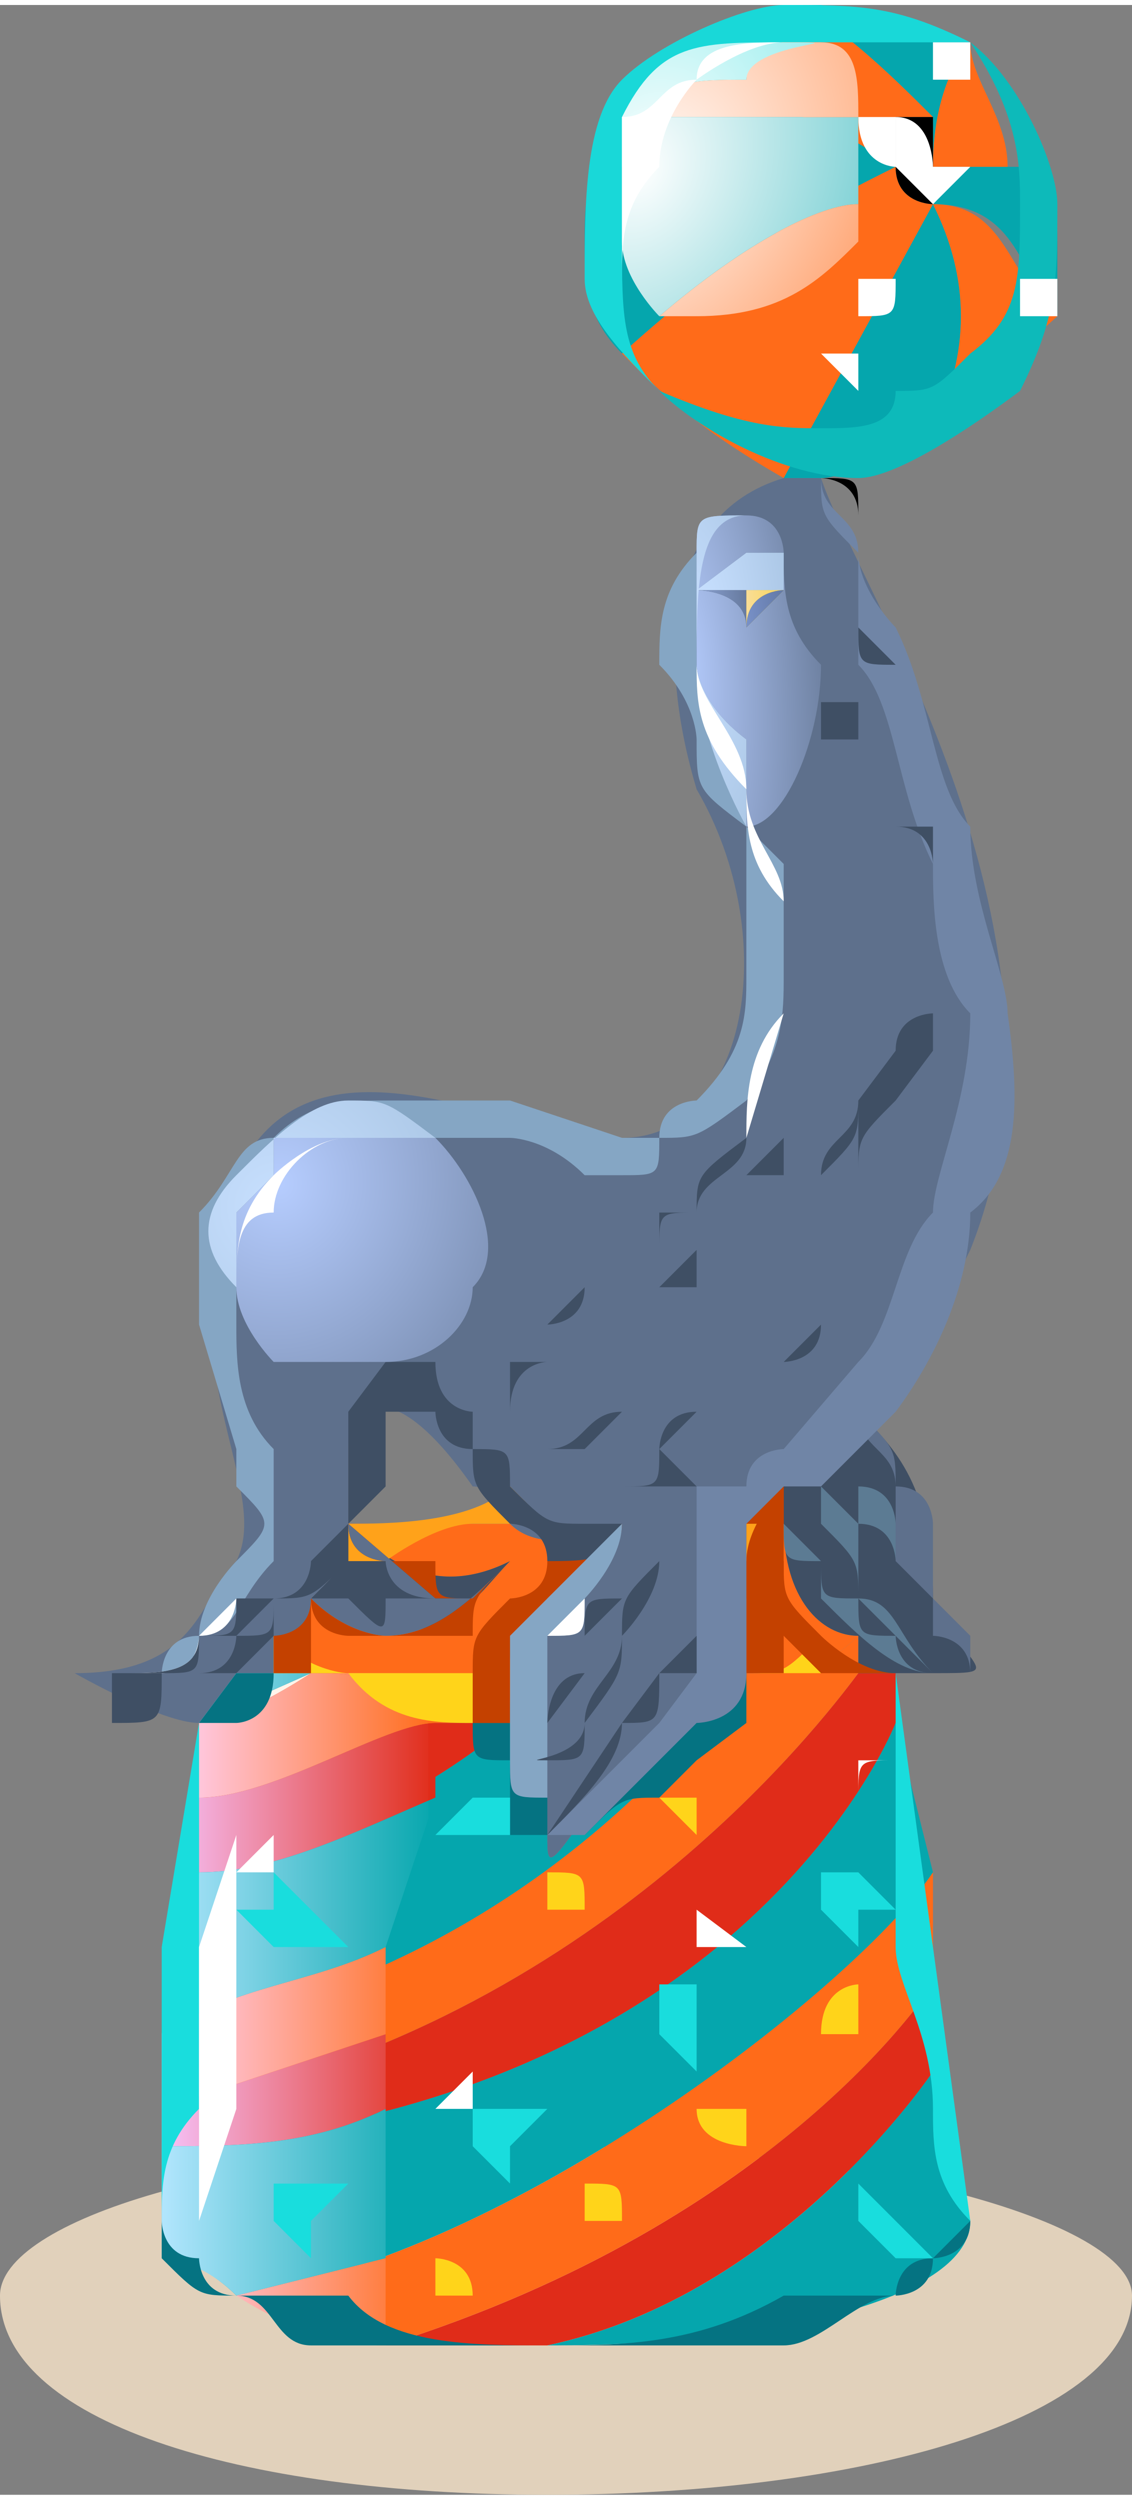 <svg xmlns="http://www.w3.org/2000/svg" width="121" height="267" viewBox="0 0 91 200"><rect x="0" y="0" width="91" height="200" fill="#808080" stroke="none"/><defs><linearGradient id="a" gradientUnits="userSpaceOnUse" x1="4" y1="51" x2="11" y2="51" gradientTransform="matrix(3.13 0 0 3.125 0 0)"><stop offset="0" stop-color="#fffaff"/><stop offset="1" stop-color="#ffedd2"/><stop offset="1" stop-color="#ffedd1"/></linearGradient><linearGradient id="b" gradientUnits="userSpaceOnUse" x1="4" y1="51" x2="11" y2="51" gradientTransform="matrix(3.13 0 0 3.125 0 0)"><stop offset="0" stop-color="#f6c6ff"/><stop offset="1" stop-color="#e1301e"/><stop offset="1" stop-color="#e02c19"/></linearGradient><linearGradient id="c" gradientUnits="userSpaceOnUse" x1="4" y1="51" x2="11" y2="51" gradientTransform="matrix(3.13 0 0 3.125 0 0)"><stop offset="0" stop-color="#f6c6ff"/><stop offset="1" stop-color="#e1301e"/><stop offset="1" stop-color="#e02c19"/></linearGradient><linearGradient id="d" gradientUnits="userSpaceOnUse" x1="4" y1="51" x2="11" y2="51" gradientTransform="matrix(3.13 0 0 3.125 0 0)"><stop offset="0" stop-color="#b6e7ff"/><stop offset="1" stop-color="#0aa8af"/><stop offset="1" stop-color="#05a6ad"/></linearGradient><linearGradient id="e" gradientUnits="userSpaceOnUse" x1="4" y1="51" x2="11" y2="51" gradientTransform="matrix(3.13 0 0 3.125 0 0)"><stop offset="0" stop-color="#b6e7ff"/><stop offset="1" stop-color="#0aa8af"/><stop offset="1" stop-color="#05a6ad"/></linearGradient><linearGradient id="f" gradientUnits="userSpaceOnUse" x1="4" y1="51" x2="11" y2="51" gradientTransform="matrix(3.13 0 0 3.125 0 0)"><stop offset="0" stop-color="#b6e7ff"/><stop offset="1" stop-color="#0aa8af"/><stop offset="1" stop-color="#05a6ad"/></linearGradient><linearGradient id="g" gradientUnits="userSpaceOnUse" x1="4" y1="51" x2="11" y2="51" gradientTransform="matrix(3.13 0 0 3.125 0 0)"><stop offset="0" stop-color="#ffd7ff"/><stop offset="1" stop-color="#ff6e1e"/><stop offset="1" stop-color="#ff6b19"/></linearGradient><linearGradient id="h" gradientUnits="userSpaceOnUse" x1="4" y1="51" x2="11" y2="51" gradientTransform="matrix(3.13 0 0 3.125 0 0)"><stop offset="0" stop-color="#ffd7ff"/><stop offset="1" stop-color="#ff6e1e"/><stop offset="1" stop-color="#ff6b19"/></linearGradient><linearGradient id="i" gradientUnits="userSpaceOnUse" x1="4" y1="51" x2="11" y2="51" gradientTransform="matrix(3.13 0 0 3.125 0 0)"><stop offset="0" stop-color="#ffd7ff"/><stop offset="1" stop-color="#ff6e1e"/><stop offset="1" stop-color="#ff6b19"/></linearGradient><linearGradient id="j" gradientUnits="userSpaceOnUse" x1="4" y1="51" x2="11" y2="51" gradientTransform="matrix(3.13 0 0 3.125 0 0)"><stop offset="0" stop-color="#ffd7ff"/><stop offset="1" stop-color="#ff6e1e"/><stop offset="1" stop-color="#ff6b19"/></linearGradient><linearGradient id="k" gradientUnits="userSpaceOnUse" x1="4" y1="51" x2="11" y2="51" gradientTransform="matrix(3.13 0 0 3.125 0 0)"><stop offset="0" stop-color="#d0d8ff"/><stop offset="1" stop-color="#61738e"/><stop offset="1" stop-color="#5e708c"/></linearGradient><radialGradient id="l" gradientUnits="userSpaceOnUse" cx="17" cy="3" fx="17" fy="3" r="7" gradientTransform="matrix(4.508 2.318 2.941 -5.718 -34 -9)"><stop offset="0" stop-color="#fff"/><stop offset="1" stop-color="#05a6ad"/></radialGradient><radialGradient id="m" gradientUnits="userSpaceOnUse" cx="17" cy="3" fx="17" fy="3" r="5" gradientTransform="matrix(5.701 2.927 3.719 -7.222 -56 -16)"><stop offset="0" stop-color="#fff"/><stop offset="1" stop-color="#ff6b19"/></radialGradient><radialGradient id="n" gradientUnits="userSpaceOnUse" cx="17" cy="3" fx="17" fy="3" r="6" gradientTransform="matrix(5.374 2.759 3.506 -6.807 -50 -12)"><stop offset="0" stop-color="#fff"/><stop offset="1" stop-color="#ff6b19"/></radialGradient><radialGradient id="o" gradientUnits="userSpaceOnUse" cx="17" cy="3" fx="17" fy="3" r="6" gradientTransform="matrix(4.907 2.591 3.201 -6.393 -41 -12)"><stop offset="0" stop-color="#fff"/><stop offset="1" stop-color="#19d8d8"/></radialGradient><radialGradient id="p" gradientUnits="userSpaceOnUse" cx="17" cy="3" fx="17" fy="3" r="6" gradientTransform="matrix(4.906 2.518 3.2 -6.213 -41 -12)"><stop offset="0" stop-color="#fff"/><stop offset="1" stop-color="#fff"/></radialGradient><radialGradient id="q" gradientUnits="userSpaceOnUse" cx="7" cy="31" fx="7" fy="31" r="5" gradientTransform="matrix(5.381 2.949 2.831 -5.87 -103 256)"><stop offset="0" stop-color="#b6cdff"/><stop offset="1" stop-color="#5e708c"/></radialGradient><radialGradient id="r" gradientUnits="userSpaceOnUse" cx="7" cy="31" fx="7" fy="31" r="6" gradientTransform="matrix(5.244 2.752 2.759 -5.477 -100 247)"><stop offset="0" stop-color="#c8e0ff"/><stop offset="1" stop-color="#85a6c4"/></radialGradient><radialGradient id="s" gradientUnits="userSpaceOnUse" cx="18" cy="17" fx="18" fy="17" r="1" gradientTransform="matrix(15.752 -1.4 -4.014 -45.006 -163 838)"><stop offset="0" stop-color="#a8c2ff"/><stop offset="1" stop-color="#3f4f64"/></radialGradient><radialGradient id="t" gradientUnits="userSpaceOnUse" cx="18" cy="17" fx="18" fy="17" r="1" gradientTransform="matrix(11.194 -1 -2.852 -32.148 -100 613)"><stop offset="0" stop-color="#a8c2ff"/><stop offset="1" stop-color="#3f4f64"/></radialGradient><radialGradient id="u" gradientUnits="userSpaceOnUse" cx="18" cy="17" fx="18" fy="17" r="8" gradientTransform="matrix(1.739 -.166 -.443 -5.342 31 147)"><stop offset="0" stop-color="#b6cdff"/><stop offset="1" stop-color="#5e708c"/></radialGradient><radialGradient id="v" gradientUnits="userSpaceOnUse" cx="18" cy="17" fx="18" fy="17" r="9" gradientTransform="matrix(1.532 -.147 -.39 -4.739 35 134)"><stop offset="0" stop-color="#c8e0ff"/><stop offset="1" stop-color="#85a6c4"/></radialGradient><radialGradient id="w" gradientUnits="userSpaceOnUse" cx="18" cy="17" fx="18" fy="17" r="1" gradientTransform="matrix(12.706 -1.129 -3.238 -36.303 -119 684)"><stop offset="0" stop-color="#fbecff"/><stop offset="1" stop-color="#f7c800"/></radialGradient><radialGradient id="x" gradientUnits="userSpaceOnUse" cx="18" cy="17" fx="18" fy="17" r="2" gradientTransform="matrix(8.244 -.749 -2.101 -24.08 -56 472)"><stop offset="0" stop-color="#c8e0ff"/><stop offset="1" stop-color="#85a6c4"/></radialGradient><radialGradient id="y" gradientUnits="userSpaceOnUse" cx="18" cy="17" fx="18" fy="17" r="2" gradientTransform="matrix(9.041 -.804 -2.303 -25.822 -69 503)"><stop offset="0" stop-color="#9cb8ff"/><stop offset="1" stop-color="#233344"/></radialGradient></defs><path d="M91 184c0 10-22 16-47 16s-44-6-44-16c0-6 19-12 44-12s47 6 47 12zm0 0" fill="#e1d1bb"/><path d="M75 159v7s-12 18-31 22H31c32-10 44-29 44-29zm-3-25v4s-12 31-59 34v-3c34-6 53-31 56-35h3zm-31 4s-10 9-25 12v-6c6 0 15-6 19-6h6zm0 0" fill="#e02c19"/><path d="M63 122c0 6 3 9 6 9-3 3-6 3-9 3v-12h3zm0 0" fill="#ff6b19"/><path d="M16 138c3 0 3-4 6-4h3l-9 4zm59 28l3 12c0 6-15 10-34 10 19-4 31-22 31-22zm-3-28l3 12c-6 9-34 31-56 34-3-3-6-3-6-6v-6c47-3 59-34 59-34zm-22 3l10-7c-10 13-25 25-47 29l3-13c15-3 25-12 25-12l3 9c0 3 0 3 6-6zm0 0" fill="#05a6ad"/><path d="M75 150v9s-12 19-44 29c-6 0-9-4-12-4 22-3 50-25 56-34zm-15-16c3 0 6 0 9-3v3c-3 4-22 29-56 35v-6c22-4 37-16 47-29zm-35 0c3 0 6 0 10 4-4 0-13 6-19 6v-6c3 0 9-4 9-4zm0 0" fill="#ff6b19"/><path d="M41 125c-6 3-10 0-13-3h13c3 3 9 0 9 0l-6 6c-3 3-3 6-3 10h-6c-4-4-7-4-10-4h-3c0-3 3-3 3-6 10 6 13 0 16-3zm0 0" fill="#ff6b19"/><path d="M85 19v6c-3-3-3-9-10-9v-3h7c3 0 3 3 3 6zm-10-3c3 6 3 12 0 18-3 0-6 4-9 4h-3l12-22zm-3-3c-6 3-12 6-22 15-3-3-3-6-3-9s0-6 3-10c10-3 16 0 22 4zm6-10s-3 3-3 10V9c-3-3-9-9-12-9h3l12 3zm0 0" fill="#05a6ad"/><path d="M82 13h-7c0-7 3-10 3-10 0 3 3 6 3 10zm-7 3c6 0 6 6 10 9l-10 9c3-6 3-12 0-18zm-3-3c0 3 3 3 3 3L63 38c-7-4-10-7-13-10 10-9 16-12 22-15zm0 0M75 9h-3v4c-6-4-12-7-22-4 0-3 6-6 13-9 3 0 9 6 12 9zm0 0" fill="#ff6b19"/><path d="M60 50v-3h3s0 3-3 3zm0 0" fill="#f7c800"/><path d="M63 47s0 3-3 3c3 0 3-3 3-3zm-3 0v3l-4-3h4zm9 87v-3c-3 0-6-3-6-9v-3l6-6c3 3 6 6 6 15 3 6 6 6 0 6h-6zm-44-6c3-3 3-3 3-6 3 3 7 6 13 3-3 3-6 9-16 3zm0 0" fill="#3f4f64"/><path d="M66 38c3 9 22 37 12 62-3 6-6 13-9 13l-6 6s-3 0-3 3v12l-10 7c-6 9-6 9-6 6l-3-9c0-3 0-7 3-10l6-6s-6 3-9 0c0-3-3-3-3-3-7-10-10-6-10-3v6c0 3 0 3-3 6 0 3-3 3-3 6-3 0-3 4-6 4s-10-4-10-4c10 0 10-6 13-9 3-6-6-16 0-31 6-13 22-3 31-3 10 0 13-16 6-28-3-10-3-22 7-25h3zm-6 12c3 0 3-3 3-3h-7l4 3zm0 0" fill="#5e708c"/><path d="M75 13v3s-3 0-3-3h3zm0-4v4h-3V9zm0 0"/><path d="M13 175l3-37c3 0 9-4 9-4l-9 4v12c6 0 12-3 19-6-7 3-13 6-19 6l-3 13c6-4 12-4 18-7-6 3-12 3-18 7v9c6 0 12 0 18-3-6 3-12 3-18 3zm0 0" fill-rule="evenodd" fill="url(#a)"/><path d="M13 172v-3l18-6v6c-6 3-12 3-18 3zm0 0" fill-rule="evenodd" fill="url(#b)"/><path d="M16 150v-6c6 0 15-6 19-6v6c-7 3-13 6-19 6zm0 0" fill-rule="evenodd" fill="url(#c)"/><path d="M16 138l3-4h6l-9 4zm0 0" fill-rule="evenodd" fill="url(#d)"/><path d="M19 184c-3-3-6-3-6-3v-9c6 0 12 0 18-3v12l-12 3zm0 0" fill-rule="evenodd" fill="url(#e)"/><path d="M13 163l3-13c6 0 12-3 19-6l-4 12c-6 3-12 3-18 7zm0 0" fill-rule="evenodd" fill="url(#f)"/><path d="M31 188s-6 0-12-4l12-3zm0 0" fill-rule="evenodd" fill="url(#g)"/><path d="M13 169v-6c6-4 12-4 18-7v7l-18 6zm0 0" fill-rule="evenodd" fill="url(#h)"/><path d="M16 144v-6c3 0 9-4 9-4 3 0 6 0 10 4-4 0-13 6-19 6zm0 0" fill-rule="evenodd" fill="url(#i)"/><path d="M35 138c-4-4-7-4-10-4h-3 13zm-10-4zm0 0" fill-rule="evenodd" fill="url(#j)"/><path d="M16 138l3-4-3 4zm0 0" fill-rule="evenodd" fill="url(#k)"/><path d="M66 134h-6s-4 0-4 4v-4h4c3 0 3 0 6-3zm0 0" fill="#ffd41a"/><path d="M56 134h4v-12c0-3 3-3 3-3v3c-3 0 0 3 0 3v9h-3zm0 0" fill="#c44100"/><path d="M60 134v4l-4 3-3 3c-3 0-3 0-6 3h-3 3v-3s3 0 3-3c3 0 3 0 3-3 3 0 3 0 3-4zm0 0" fill="#057382"/><path d="M72 134l3 22 3 22c-3-3-3-6-3-9 0-6-3-10-3-13v-22zm0 0" fill="#19dddd"/><path d="M69 144v-3h3c-3 0-3 0-3 3zm-3 3zm-3 6v-3 3zm-7 3v-3l4 3h-4zm-3 3zm-6 4zm-6 3zm-6 3l3-3v3h-3zm-4 0h-3 3zm-6 3zm-6 0zm16-31zm-4 3zm-6 3h3-3zm-6 3l3-3v3h-3zm0 0" fill="#fff"/><path d="M38 138c-3 0-7 0-10-4h-6v-3c3 3 6 3 6 3h10zm0 0" fill="#ffd41a"/><path d="M41 138v3c0 3 3 3 3 3v6-3h-3v-6c-3 0-3 0-3-3zm0 0" fill="#057382"/><path d="M38 138v-4c0-3 0-3 3-6 0 0 3 0 3-3 0 0 3 0 6-3 0 3-3 3-6 6v3c-3 0-3 0-3 3v4zm0 0" fill="#c44100"/><path d="M63 125h-3v-3h3zm0 0" fill="#ffa21a"/><path d="M72 138v-4h-6l-3-3-3-3v-3c0-3 3-6 3-6v6c0 3 0 3 3 6 0 0 3 3 6 3zm0 0" fill="#c44100"/><path d="M69 113c3 3 3 3 3 6 3 0 3 3 3 3v6l3 3v3c0-3-3-3-3-3v-3l-3-3v-6c0-3-3-3-3-6zm0 0" fill="#5e708c"/><path d="M44 122h-6c-3 0-7 3-7 3h-3v-3c3 0 10 0 13-3zm0 0" fill="#ffa21a"/><path d="M63 38c3 3 3 6 3 9 0-3 0-6-3-9zm0 0M63 38c0 3-3 3-3 6 0-3 3-3 3-6zm3 0c3 0 3 0 3 3 0-3-3-3-3-3zm0 3c3 0 3 3 6 3-3 0-3-3-6-3zm0 0"/><path d="M53 31c7 3 10 3 13 3s6 0 6-3c3 0 3 0 6-3 4-3 4-6 4-12 0-3 0-7-4-13 4 3 7 10 7 13 0 6 0 9-3 15-4 3-10 7-13 7-6 0-13-4-16-7zm0 0" fill="#0dbaba"/><path d="M78 3H63s-3 0-3 3c-4 0-7 0-7 3l-3 4v6c0 6 0 9 3 12-3-3-6-6-6-9 0-6 0-13 3-16s10-6 13-6c6 0 9 0 15 3zm0 0" fill="#19d8d8"/><path d="M25 128v6h-3v-3s3 0 3-3zm0 0" fill="#c44100"/><path d="M16 138l3-4h3c0 4-3 4-3 4h-3zm0 0" fill="#057382"/><path d="M63 38c-3 0-7 3-7 6v9s0 3 4 6v7l3 3v9c0 3 0 6-3 10-4 3-4 3-7 3 0 3 0 3-3 3h-3c-3-3-6-3-6-3H22v3l-3 3v9c0 3 0 7 3 10v9c-3 3-3 6-6 6 0 3-3 3-3 3H6h7s0-3 3-3c0-3 3-6 3-6 3-3 3-3 0-6v-3l-3-10v-9c3-3 3-6 6-6 3-3 6-3 9-3h10l9 3h3c0-3 3-3 3-3 4-4 4-7 4-10V66c-4-3-4-3-4-7 0 0 0-3-3-6 0-3 0-6 3-9 0-3 4-6 7-6zm0 0" fill="#85a6c4"/><path d="M50 122c0 3-3 3-6 3 0-3-3-3-3-3-3-3-3-3-3-6-3 0-3-3-3-3h-4v6l-3 3v3c-3 3-3 3-6 3 3 0 3-3 3-3l3-3v-9l3-4h4c0 4 3 4 3 4v3c3 0 3 0 3 3 3 3 3 3 6 3h3zm0 0" fill="#3f4f64"/><path d="M44 150v-6c-3 0-3 0-3-3v-10l3-3 6-6c0 3-3 6-3 6 0 3 0 3-3 3v16zm0 0" fill="#85a6c4"/><path d="M66 38c0 3 3 3 3 6s3 6 3 6c3 6 3 13 6 16 0 6 3 12 3 15 1 7 1 13-3 16 0 6-3 12-6 16l-6 6h-3l-3 3v12c0 4-4 4-4 4l-6 6-3 3h-3v3-3l3-3 3-3 3-3 3-4v-15h4c0-3 3-3 3-3l6-7c3-3 3-9 6-12 0-3 3-9 3-16-3-3-3-9-3-12-3-6-3-13-6-16v-9c-3-3-3-3-3-6zm0 0" fill="#7085a6"/><path d="M41 125c-3 3-3 3-3 6H28s-3 0-3-3c3 3 6 3 6 3 4 0 7-3 10-6zm0 0" fill="#c44100"/><path d="M28 122c0 3 3 3 3 3h4c0 3 0 3 3 3l3-3-3 3h-3l-7-6zm0 0" fill="#c44100"/><path d="M41 125l-3 3h-3l-7-6c0 3 3 3 3 3s0 3 4 3h-4c0 3 0 3-3 0h-3c3 3 6 3 6 3 4 0 7-3 10-6zm0 0" fill="#5e708c"/><path d="M13 178s0 3 3 3c0 0 0 3 3 3h9c3 4 10 4 16 4s12 0 19-4h9s0-3 3-3l3-3c0 3-3 3-3 3 0 3-3 3-3 3-3 0-6 4-9 4H25c-3 0-3-4-6-4s-3 0-6-3v-3zm0 0" fill="#057382"/><path d="M16 138v31c-3 3-3 6-3 9v-22zm0 0" fill="#19dddd"/><path d="M72 172v-3zm-3 3h-3 3zm-6 3h3-3zm-3 3zm-7 3zm-6 4zM78 6h-3V3h3v3zm-3 0zm0 3zm0 4zm0 3h-3 3zm-3 3zm0 3v-3zm-3 3v-3h3c0 3 0 3-3 3zm0 3v-3 3zm0 3l-3-3h3v3zm-3 0zm0 3h-3 3zm16-9v-3h3v3zM63 9h-3 3zm-7 0zm10 0h-3 3zM53 9zm16 0h-3 3zM50 9zm22 4s-3 0-3-4h3zm3 0h-3 3zm0 3v-3h3zm3 0zm4 3h-4zm0 3v-3 3zm0 0" fill="#fff"/><path d="M63 47h-7l4-3h3v3zm0 0" fill="#85a6c4"/><path d="M63 47s0 3-3 3v-3 3l3-3zm0 0" fill="#233344"/><path d="M75 16l-3-3V9c3 0 3 4 3 4 3 0 0 3 0 3zm0 0" fill="#fff"/><path d="M53 25s-3-3-3-6v-6s3 0 3-4h16v7c-3 0-9 3-16 9zm0 0" fill-rule="evenodd" fill="url(#l)"/><path d="M56 25h-3c7-6 13-9 16-9v3c-3 3-6 6-13 6zm0 0" fill-rule="evenodd" fill="url(#m)"/><path d="M69 9H53c0-3 3-3 7-3 0-3 3-3 3-3h3c3 0 3 3 3 6zm0 0" fill-rule="evenodd" fill="url(#n)"/><path d="M50 19V9c3-6 6-6 13-6s-3 0-3 3c-4 0-7 0-7 3h-3 3c0 4-3 4-3 4v6zm0 0" fill-rule="evenodd" fill="url(#o)"/><path d="M69 13V9v4zM50 9zm19 0h-3 3zM53 9zm13 0h-3 3zM56 9zm7 0h-3 3zm0 0" fill-rule="evenodd" fill="url(#p)"/><path d="M28 109h-6s-3-3-3-6v-6l3-3v-3h13c3 3 6 9 3 12 0 3-3 6-7 6h-3zm0 0" fill-rule="evenodd" fill="url(#q)"/><path d="M19 103c-3-3-3-6 0-9s6-6 9-6 3 0 7 3H22v3l-3 3v6zm0 0" fill-rule="evenodd" fill="url(#r)"/><path d="M60 50l3-3-3 3zm0 0" fill-rule="evenodd" fill="url(#s)"/><path d="M60 50c0-3-4-3-4-3h4v3zm0 0" fill-rule="evenodd" fill="url(#t)"/><path d="M60 66v-7c-4-3-4-6-4-6v-9c0-3 0-3 4-3 3 0 3 3 3 3 0 3 0 6 3 9 0 6-3 13-6 13zm0-16l3-3v-3h-3l-4 3s4 0 4 3zm0 0" fill-rule="evenodd" fill="url(#u)"/><path d="M60 66s-4-7-4-13 0-12 4-12c-4 0-4 0-4 3v9s0 3 4 6v7zm0 0" fill-rule="evenodd" fill="url(#v)"/><path d="M60 50v-3h3s-3 0-3 3zm0 0" fill-rule="evenodd" fill="url(#w)"/><path d="M63 47h-7l4-3h3v3zm0 0" fill-rule="evenodd" fill="url(#x)"/><path d="M60 50v-3 3c0-3 3-3 3-3l-3 3zm0 0" fill-rule="evenodd" fill="url(#y)"/><path d="M69 50l3 3c-3 0-3 0-3-3zm6 16v3s0-3-3-3zm0 28c0 3-3 3-3 6 0-3 3-3 3-6zm-6 15c-3 0-3 0-3 4 0-4 0-4 3-4zm-19 10c3 0 3 0 3-3l3 3h-6zm13-10l3-3c0 3-3 3-3 3zm6-12c3 0 3 0 3-3 0 3 0 3-3 3zm3-9v-4h3zm0-4c0-3 3-3 3-3v3zm-3-28v3h-3v-3zm3 28v4h-3zm0 4c-3 3-3 3-3 6v-6zm-6 15s-3 0-3 3c0-3 3-3 3-3zm-6 6l-4 4zm-4 4l-3 3s0-3 3-3zm-12 3c3 0 3-3 6-3l-3 3zm16-10s0-3 3-3c-3 0-3 3-3 3zm6-12c0-3 3-3 3-6 0 3 0 3-3 6zm-3 3l-3 3 3-3zm-22 12h3s-3 0-3 4zm12-6l3-3v3h-3zm7-9l3-3v3zm0-3c0 3-4 3-4 6 0-3 0-3 4-6zm-4 6c-3 0-3 0-3 3v-3zm-9 6c0 3-3 3-3 3l3-3zm0 0" fill="#3f4f64"/><path d="M35 91h-7c-3 0-6 3-6 6-3 0-3 3-3 6 0-3 0-6 3-9 0 0 3-3 6-3h7zm21-38c0 3 4 6 4 10s3 6 3 9v9l-3 10c0-3 0-7 3-10v-9c-3-3-3-6-3-9-4-4-4-7-4-10zm-9 75c0 3 0 3-3 3l3-3zm-25-3c-3 0-3 3-3 3s0 3-3 3c0 0 0 3-3 3h-3c3 0 6 0 6-3l3-3s0-3 3-3zm0 0" fill="#fff"/><path d="M56 131v3h-3c0 4 0 4-3 4 0 3-3 6-6 9l6-9 3-4 3-3zm-3-6c0 3-3 6-3 6 0 3 0 3-3 7 0 3 0 3-3 3s3 0 3-3 3-4 3-7 0-3 3-6zm0 0" fill="#3f4f64"/><path d="M50 128l-3 3v3l-3 4s0-4 3-4v-3c0-3 0-3 3-3zm-28 0v3l-3 3h-6c0 4 0 4-4 4v-4h7c3 0 3-3 3-3 3 0 3 0 3-3zm0 0" fill="#3f4f64"/><path d="M22 128l-3 3h-3c0 3 0 3-3 3h-3c3 0 6 0 6-3 3 0 3 0 3-3h3zm0 0" fill="#3f4f64"/><path d="M69 119c3 0 3 3 3 3v3l3 9-3-9s0-3-3-3v-3zm-3 0l3 3v6c3 0 3 3 6 6l-3-3-3-3c0-3 0-3-3-6v-3zm0 0" fill="#5c7b93"/><path d="M63 122l3 3c0 3 0 3 3 3 0 3 0 3 3 3 0 0 0 3 3 3-3 0-6-3-9-6v-3c-3 0-3 0-3-3zm0 0" fill="#5c7b93"/><path d="M63 3c-3 0-7 3-7 3s-3 3-3 7c-3 3-3 6-3 9V9c3 0 3-3 6-3 0-3 4-3 7-3zM19 138v31l-3 9v-22l3-9v-9zm0 0" fill="#fff"/><path d="M28 175l-3 3h3-3v3l-3-3v-3zm16-6l-3 3h3-3v3l-3-3v-3zm-3-25v3h-3v3-3h-3l3-3h-3zm15 15v4h4-4v3l-3-3v-4zm16-9h-3l3 3h-3v3l-3-3v-3zm3 25l-3 3 3 3h-3l-3-3v-3l3 3zm-50-25v3l3 3h-6l-3-3h3v-3l3 3zm0 0" fill="#19dddd"/><path d="M38 184h-3v-3s3 0 3 3zm12-6h-3v-3c3 0 3 0 3 3zm10-9v3s-4 0-4-3h4zm9-6h-3c0-4 3-4 3-4v4zm-22-10h-3v-3c3 0 3 0 3 3zm9-9v3l-3-3h3zm0 0" fill="#ffd41a"/></svg>